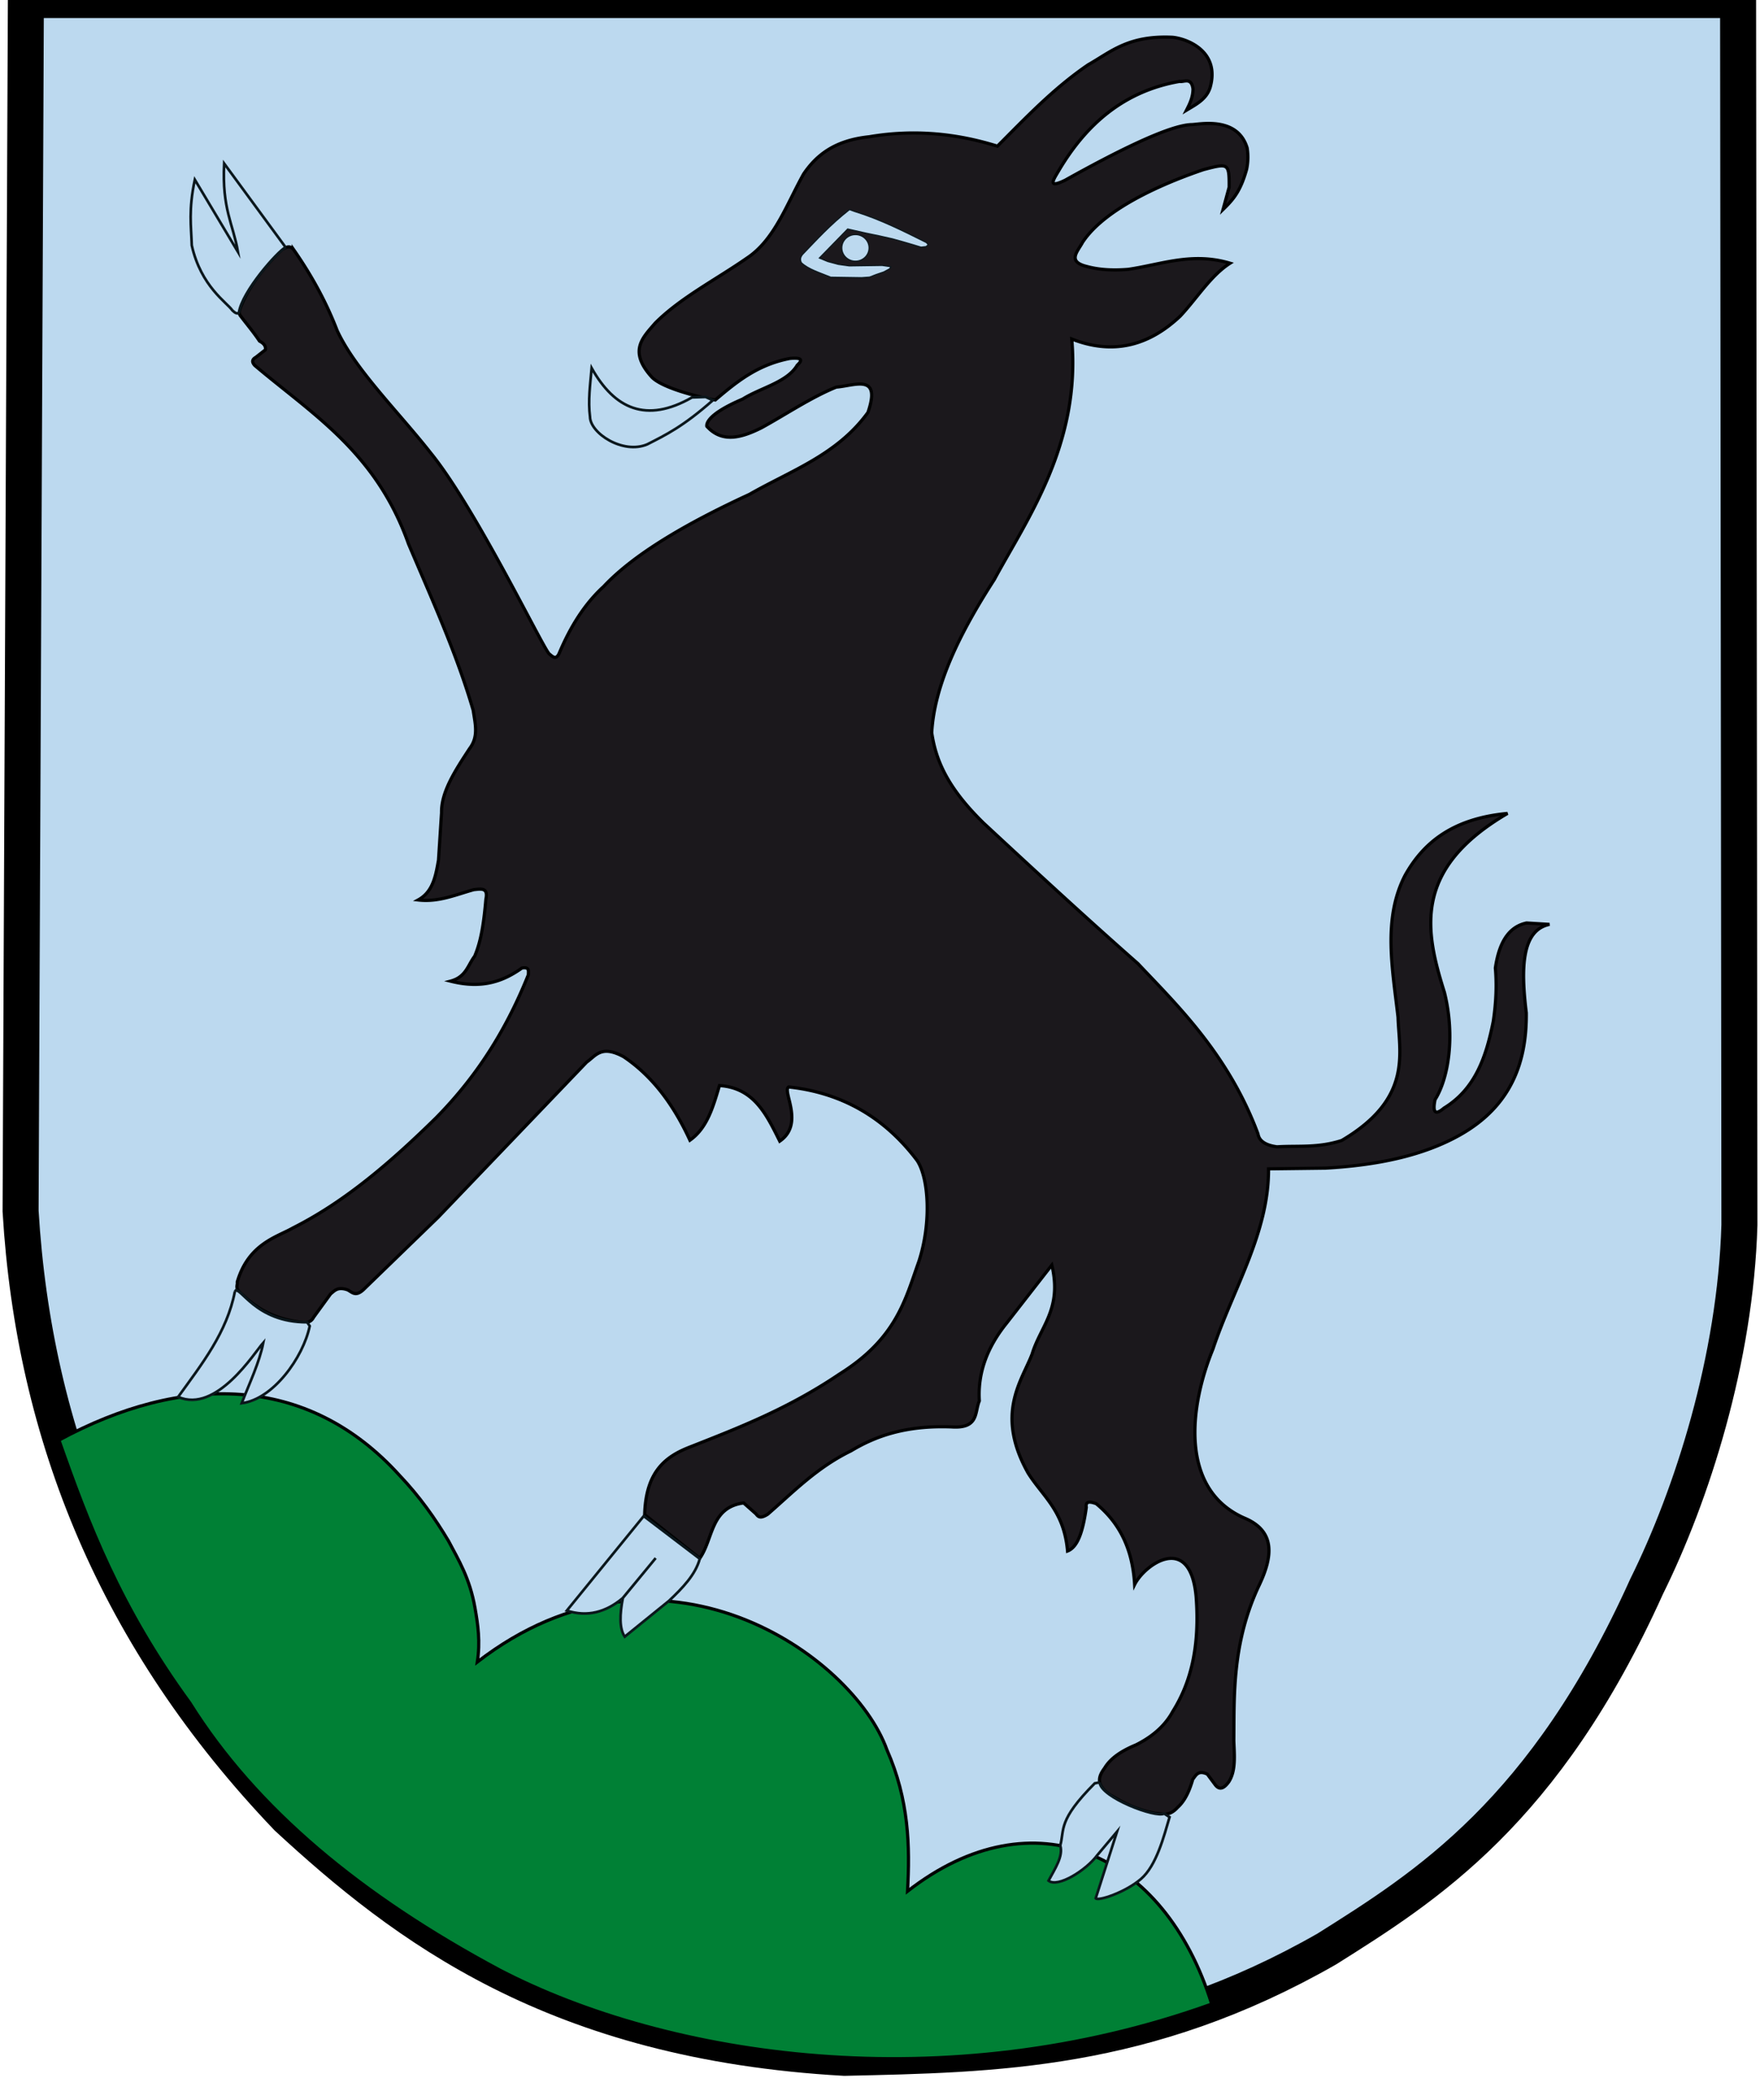 <svg height="2500" viewBox="1.701 1.7 162.277 198.191" width="2096" xmlns="http://www.w3.org/2000/svg"><g stroke="#000"><path d="m2.201 1.7-.5 114.302c1.268 21.217 9.048 40.37 25.177 57.245 11.064 10.207 25.265 21.141 52.61 22.672 14.16-.32 28.44-.497 45.533-10.271 9.366-5.892 20.586-12.897 30.188-34.197 4.304-8.683 8.397-21.48 8.769-34.134l-.125-115.617z" fill="#bcd9ef" stroke-width="3.4"/><path d="m5.323 137.62c11.582-6.268 23.407-6.33 32.14 3.31 1.921 2.019 3.378 4.097 4.634 6.2.971 1.836 2.015 3.527 2.506 6.326.279 1.583.514 3.192.219 5.104 17.358-13.407 35.465-.669 38.675 8.299 2.07 4.7 2.183 9.052 1.941 13.34 11.882-9.275 24.286-3.665 28.717 10.647-25.183 9.045-51.328 5.048-67.21-3.205-13.065-6.989-23.004-15.208-29.268-25.222-6.612-9.05-9.605-16.963-12.354-24.8z" fill="#008035" stroke-width=".3"/><path d="m27.45 25.215c-.396-.403-.725-.14-1.063.022-1.405 1.356-3.084 3.28-3.964 5.58-.08.244-.143.487.066.73.59.778 1.181 1.466 1.772 2.348.416.215.61.486.553.82l-.907.708c-.317.18-.42.418-.089.775 5.418 4.596 11.435 8.151 14.504 16.829 2.198 5.2 4.548 10.363 6.112 15.722.174 1.218.532 2.45-.333 3.587-1.347 2.05-2.695 4.1-2.657 6.067l-.288 4.473c-.15.856-.3 1.713-.661 2.434-.272.54-.663 1.003-1.265 1.33 1.941.23 3.562-.503 5.27-.974.643-.06 1.374-.24 1.13.908-.172 1.947-.399 3.846-1.064 5.381-.647.844-.803 1.956-2.28 2.347 3.04.77 5.04-.02 6.753-1.24.713-.127.61.288.598.643-1.88 4.686-4.513 9.237-8.724 13.507-4.172 4.09-8.508 7.869-13.508 10.385-1.49.858-4.185 1.474-5.248 5.093.059.38-.32.6.576 1.285 1.302 1.208 2.878 2.248 5.669 2.546.577.032.81-.21.974-.51l1.594-2.191c.384-.303.673-.714 1.617-.377.408.218.737.653 1.461 0l7.086-6.864 14.017-14.637c.854-.59 1.361-1.655 3.477-.51 2.821 1.896 4.778 4.655 6.266 7.884 1.651-1.165 2.193-3.184 2.79-5.16 3.272.21 4.45 2.764 5.691 5.248 2.38-1.634.194-4.761.842-5.115 5.056.548 9.082 2.898 12.134 6.953 1.075 1.635 1.364 5.815.155 9.522-1.294 3.614-2.107 7.256-7.506 10.629-4.875 3.288-9.497 5.06-14.128 6.886-2.25.878-4.15 2.278-4.252 6.378l5.204 4.118c1.279-1.819 1.01-4.813 4.141-5.225l1.151 1.018c.203.238.361.534 1.13.044 2.438-2.12 4.637-4.408 7.86-5.978 2.355-1.418 5.213-2.42 9.478-2.259 2.623.178 2.175-1.4 2.635-2.458-.166-2.613.731-5.05 2.569-7.33l4.274-5.49c.984 4.134-1.057 5.747-1.86 8.391-.972 2.551-3.521 5.649-.377 11.25 1.395 2.217 3.385 3.544 3.72 7.351 1.033-.39 1.485-2.07 1.772-4.119-.097-.626.366-.553.93-.354 2.04 1.68 3.425 4.043 3.631 7.64.943-1.906 5.233-4.951 5.802 1.107.381 4.914-.575 8.268-2.192 10.85-.677 1.257-1.799 2.327-3.477 3.167-1.322.545-2.394 1.23-2.967 2.192-.588.785-.863 1.596.531 2.546 1.147.648 2.197 1.322 4.23 1.727.672.033 1.296.356 2.125-.553.723-.643 1.132-1.6 1.44-2.657.303-.384.51-.904 1.373-.488l.708.953c.443.629.886.374 1.329-.244.672-1.062.514-2.492.465-3.875.042-4.187-.175-9.155 2.347-14.57 1.358-2.812 1.624-5.232-1.417-6.466-6.12-2.76-5.082-10.607-2.9-15.922 1.88-5.643 5.292-10.992 5.247-17.006l5.381-.066c4.81-.273 9.194-1.144 12.755-3.167 4.698-2.676 6.25-6.733 6.2-11.492-.526-4.27-.428-7.803 2.192-8.348l-2.17-.133c-1.478.31-2.551 1.523-2.945 4.251.127 1.49.09 3.142-.2 5.05-.66 3.295-1.678 6.36-4.65 8.17-.835.717-1.09.406-.841-.797 1.26-1.995 1.916-5.98.886-10.12-1.838-5.834-3.024-11.634 5.956-16.895-5.206.487-7.964 2.78-9.676 5.846-2.124 4.12-1.184 8.796-.665 13.397.105 3.382 1.413 7.661-5.314 11.625-2.234.723-4.104.476-6.112.598-1.107-.151-1.688-.566-1.793-1.218-2.795-7.513-7.644-12.161-11.338-16.076-4.954-4.362-9.758-8.799-14.548-13.242-3.592-3.5-4.55-6.122-4.916-8.547.252-4.534 2.668-9.428 5.912-14.46 3.023-5.611 8.184-12.745 7.308-22.697 3.838 1.509 7.227.685 10.23-2.148 1.572-1.669 2.891-3.843 4.717-5.005-3.584-1.074-6.487.12-9.61.576-1.562.13-2.838.022-3.898-.266-1.924-.463-.87-1.422-.42-2.28 2.306-3.504 8.62-5.91 11.425-6.865 2.321-.604 2.43-.652 2.414 1.66l-.576 2.105c.92-.902 1.633-1.659 2.226-3.79a5.55 5.55 0 0 0 .053-2.011c-.896-2.996-4.41-2.25-5.202-2.215-2.13.015-7.355 2.666-11.98 5.248-1.725.84-1.098-.064-.641-.842 2.602-4.42 6.178-7.562 11.448-8.48.382.094 1.105-.446 1.26.712-.004.817-.326 1.435-.618 2.01.91-.55 1.89-1.033 2.236-2.147.956-3.363-2.075-4.58-3.52-4.739-4.21-.206-5.841 1.373-7.994 2.591-3.258 2.217-5.874 4.985-8.57 7.684-3.841-1.197-7.854-1.608-12.112-.886-3.273.341-4.981 1.746-6.178 3.499-1.602 2.862-2.757 6.24-5.359 7.95-2.91 2.027-6.267 3.735-8.658 6.133-1.153 1.35-2.574 2.611-.332 5.093.85.915 3.813 1.775 6 2.17 1.966-1.661 3.935-3.318 7.042-3.92.733-.07 1.448-.039.701.63-.957 1.622-3.458 2.131-5.152 3.201-3.277 1.394-3.43 2.304-3.388 2.57 1.428 1.594 3.259 1.101 5.182.132 2.344-1.288 4.623-2.84 7.042-3.83 1.708-.122 4.273-1.347 2.989 2.39-2.914 4.017-7.267 5.484-11.182 7.729-6.133 2.823-10.978 5.712-13.774 8.702-1.75 1.59-3.125 3.742-4.207 6.333-.31.642-.62.26-.93.022-.62-.608-6.946-13.755-11.182-18.955-3.057-3.897-7.116-7.85-8.836-11.558-1.066-2.781-2.484-5.316-4.14-7.684z" fill="#1b181c" stroke-width=".3"/></g><g fill="#bcd9ef" stroke="#0b171c" transform="translate(-2.621 -3.749)"><ellipse cx="83.141" cy="28.845" rx="1.286" ry="1.253" stroke-width=".1"/><path d="m82.584 25.233c-1.902 1.498-3.095 2.854-4.44 4.24-.256.328-.204.553-.11.764.665.632 1.784.96 2.779 1.373l2.9.044.764-.055.598-.233.742-.254.554-.3.11-.188-.819-.121-3.1.044-1.04-.144-.986-.266-.808-.332 2.679-2.746 1.771.399 1.185.244 1.273.287 1.03.288.985.288.687.21.476-.055.2-.177-.178-.2c-2.184-1.089-4.361-2.189-6.776-2.933z" stroke-width=".1"/><g stroke-width=".25"><path d="m67.715 42.958c-4.336 2.48-7.324 1.063-9.478-2.768-.134 1.536-.356 3.071-.155 4.606.023 1.534 3.103 3.564 5.403 2.591 1.754-.894 3.352-1.655 6.2-4.163l-.686-.31z"/><path d="m29.34 28.787-5.8-7.907c-.21 4.319.834 5.653 1.306 8.348l-4.074-6.82c-.61 2.88-.345 4.375-.288 6.2.871 3.889 3.328 5.398 3.83 6.134.207.192.414.376.62.222.28-2.01 3.677-5.815 4.407-6.178zm-4.783 98.538c-.744 3.883-3.134 6.88-5.359 9.965 3.627 1.59 7.197-4.174 8.038-5.116-.36 1.86-1.3 3.8-2.037 5.713 2.963-.37 5.798-4.297 6.422-7.285l-.244-.354c-4.961.017-6.342-3.562-6.82-2.923zm38.596 21.214-7.263 8.923c1.941.622 3.684.153 5.27-1.173l3.123-3.787-3.1 3.765c-.296 1.523-.347 2.891.177 3.653l4.185-3.388c1.281-1.216 2.49-2.457 2.9-3.963zm43.047 25.132-.465.089c-3.502 3.51-2.845 4.346-3.255 5.868.295 1.024-.502 2.185-1.107 3.322.864.7 3.552-.982 4.606-2.414l1.86-2.214-2.015 6.288c.204.302 2.78-.545 4.267-1.816 1.473-1.259 2.178-4.051 2.708-5.845l-.51-.333c-.763.453-6.002-1.528-6.089-2.945z" stroke-miterlimit="6"/></g></g></svg>